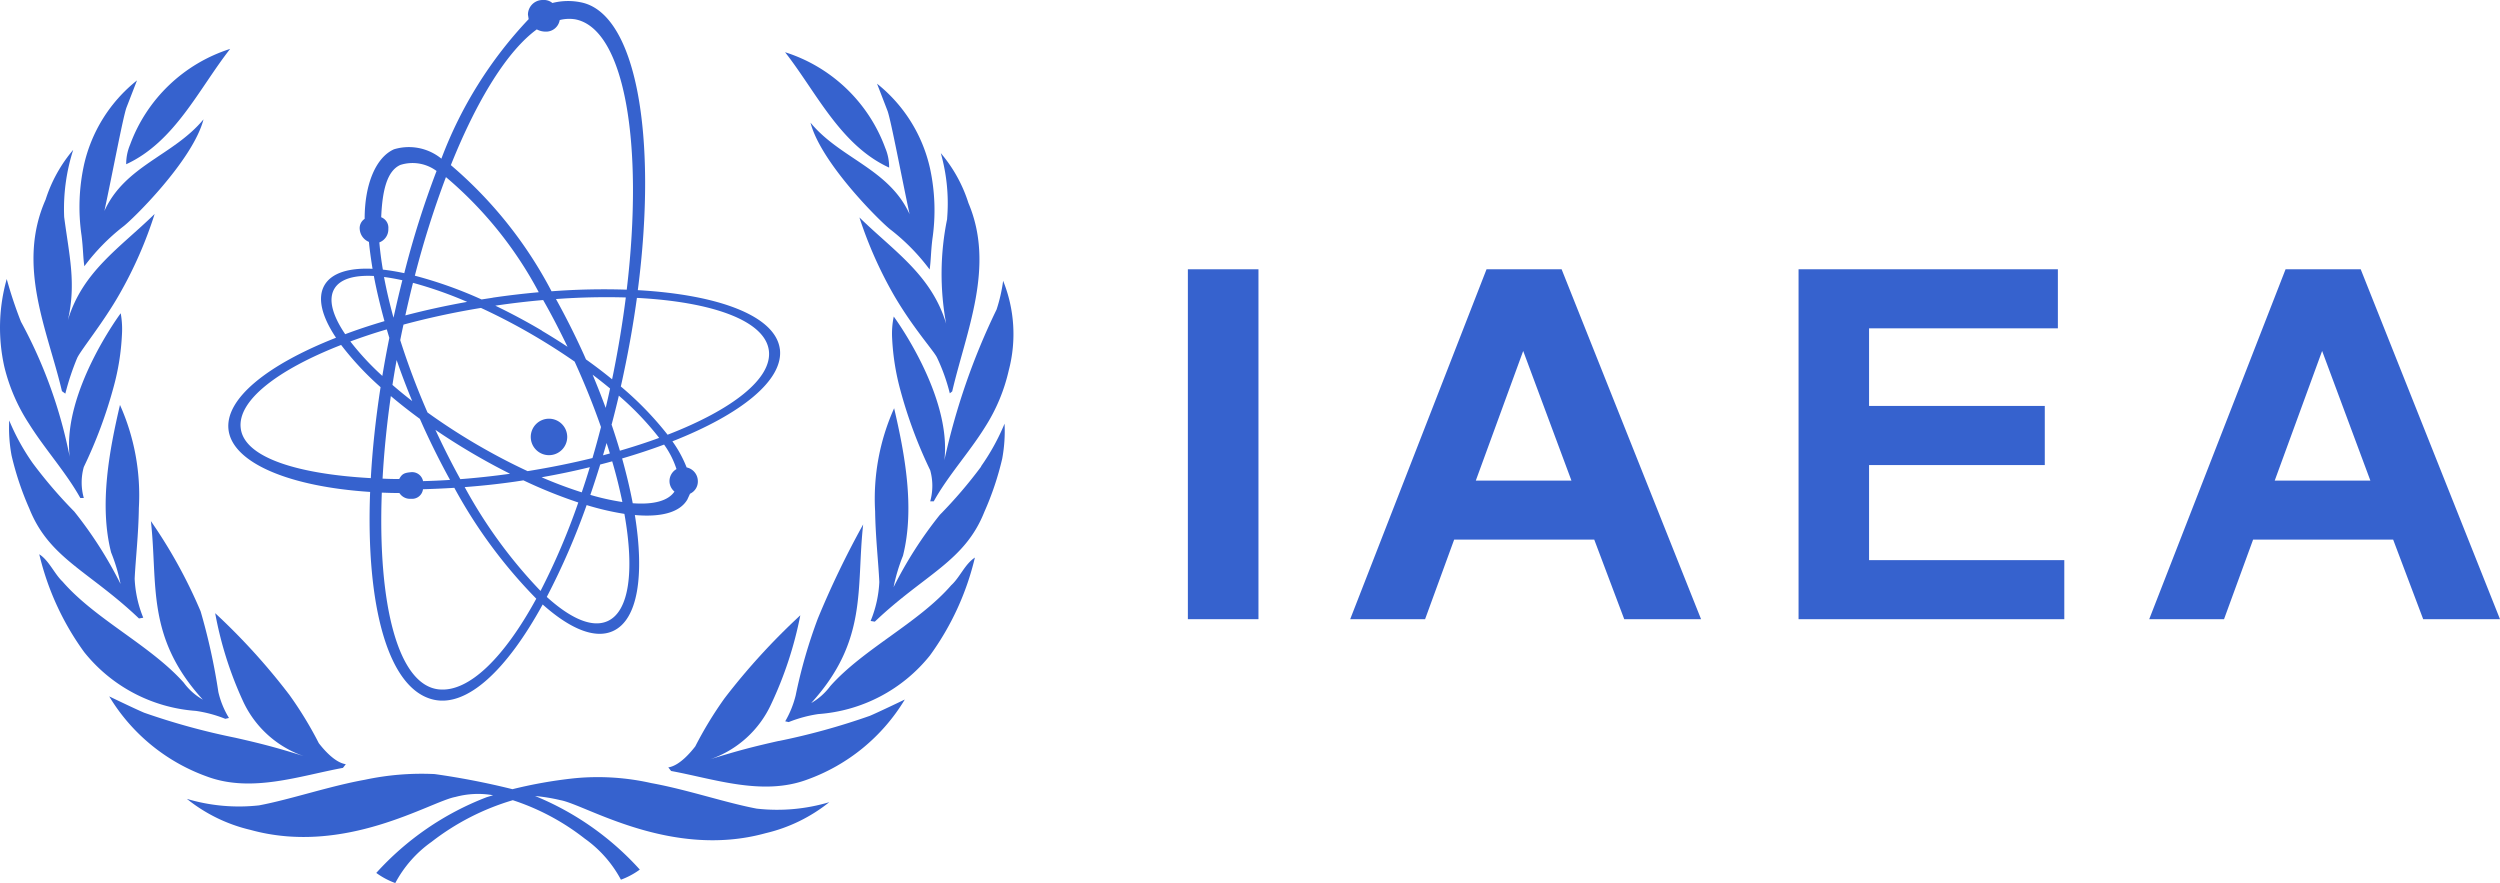 <svg xmlns="http://www.w3.org/2000/svg" xmlns:xlink="http://www.w3.org/1999/xlink" width="119.169" height="42.092" viewBox="0 0 119.169 42.092">
  <defs>
    <clipPath id="clip-path">
      <rect id="Rectangle_2" data-name="Rectangle 2" width="119.169" height="42.092" transform="translate(0 0)" fill="none"/>
    </clipPath>
  </defs>
  <g id="iaea-logo-blue" transform="translate(0 0)">
    <g id="Group_1" data-name="Group 1" clip-path="url(#clip-path)">
      <path id="Path_1" data-name="Path 1" d="M16.349,36.6l.135-.172c-.563-.083-1.129-.8-1.286-1a17.8,17.8,0,0,0-1.4-2.3,30.654,30.654,0,0,0-3.541-3.9,17.539,17.539,0,0,0,1.33,4.2,4.971,4.971,0,0,0,2.889,2.613c-1.348-.422-2.049-.6-3.257-.874a32.827,32.827,0,0,1-4.343-1.192c-.4-.166-1.67-.78-1.67-.78a8.975,8.975,0,0,0,4.662,3.821c2.126.791,4.42-.034,6.479-.413" fill="#3662ce" fill-rule="evenodd"/>
      <path id="Path_2" data-name="Path 2" d="M10.747,34.262l.168-.037a4.175,4.175,0,0,1-.506-1.237,29.246,29.246,0,0,0-.846-3.848,23.844,23.844,0,0,0-2.37-4.3c.338,3.043-.242,5.524,2.477,8.512a2.925,2.925,0,0,1-.911-.811c-1.586-1.779-4.22-3.021-5.774-4.815-.4-.378-.64-1-1.113-1.306a13.036,13.036,0,0,0,2.143,4.667,7.508,7.508,0,0,0,5.323,2.8,6.1,6.1,0,0,1,1.409.381" fill="#3662ce" fill-rule="evenodd"/>
      <path id="Path_3" data-name="Path 3" d="M6.629,29.48l.2-.035a5.525,5.525,0,0,1-.41-1.858c.044-.928.184-2.121.2-3.374a10.548,10.548,0,0,0-.9-4.911c-.506,2.167-1,4.764-.422,7.033a8.35,8.35,0,0,1,.449,1.5A19.455,19.455,0,0,0,3.54,24.384a22.183,22.183,0,0,1-1.98-2.307A10.611,10.611,0,0,1,.439,20.042,7.232,7.232,0,0,0,.551,21.71,14.17,14.17,0,0,0,1.4,24.247c.945,2.373,2.842,2.966,5.223,5.232" fill="#3662ce" fill-rule="evenodd"/>
      <path id="Path_4" data-name="Path 4" d="M3.828,23.738h.167a2.728,2.728,0,0,1,0-1.478,21.962,21.962,0,0,0,1.427-3.838,11.384,11.384,0,0,0,.39-2.453,4.289,4.289,0,0,0-.058-1.037S2.96,18.679,3.322,21.775A22.587,22.587,0,0,0,1,15.337,19.9,19.9,0,0,1,.321,13.3a8.534,8.534,0,0,0-.113,4.188,8.693,8.693,0,0,0,1.179,2.718c.744,1.193,1.772,2.324,2.441,3.532" fill="#3662ce" fill-rule="evenodd"/>
      <path id="Path_5" data-name="Path 5" d="M3.114,18.764a12.1,12.1,0,0,1,.565-1.7c.183-.389,1.246-1.689,2.01-3.033A19.684,19.684,0,0,0,7.371,10.2c-1.654,1.616-3.44,2.739-4.136,5.066.407-1.765.061-3.1-.176-4.918A9.207,9.207,0,0,1,3.49,7.143,6.874,6.874,0,0,0,2.174,9.515c-1.4,3.167.1,6.243.779,9.131Z" fill="#3662ce" fill-rule="evenodd"/>
      <path id="Path_6" data-name="Path 6" d="M4.024,12.688a9.86,9.86,0,0,1,1.831-1.876c.419-.3,3.34-3.163,3.846-5.123-1.417,1.719-3.745,2.2-4.724,4.366.4-1.865.871-4.393,1.047-4.916L6.53,3.833A7.147,7.147,0,0,0,4,7.877a9.424,9.424,0,0,0-.111,3.361c.079.647.067,1.009.132,1.45" fill="#3662ce" fill-rule="evenodd"/>
      <path id="Path_7" data-name="Path 7" d="M6.01,7.831c2.328-1.066,3.476-3.61,4.961-5.5A7.505,7.505,0,0,0,6.2,6.9a2.351,2.351,0,0,0-.185.936" fill="#3662ce" fill-rule="evenodd"/>
      <path id="Path_8" data-name="Path 8" d="M37.118,35.319c-1.206.273-1.908.451-3.257.872a4.971,4.971,0,0,0,2.894-2.617,18.017,18.017,0,0,0,1.394-4.244,31.529,31.529,0,0,0-3.607,3.949,18.161,18.161,0,0,0-1.4,2.3c-.157.2-.723.92-1.286,1l.134.172c2.059.379,4.353,1.2,6.479.413a8.981,8.981,0,0,0,4.662-3.82s-1.274.613-1.67.779a32.607,32.607,0,0,1-4.343,1.2" fill="#3662ce" fill-rule="evenodd"/>
      <path id="Path_9" data-name="Path 9" d="M45.353,27.885c-1.553,1.8-4.187,3.036-5.773,4.817a2.977,2.977,0,0,1-.912.811c2.719-2.99,2.139-5.471,2.477-8.514a43.218,43.218,0,0,0-2.159,4.481,24.192,24.192,0,0,0-1.057,3.664,4.7,4.7,0,0,1-.5,1.239l.166.037a6.26,6.26,0,0,1,1.41-.382,7.5,7.5,0,0,0,5.323-2.794,13.031,13.031,0,0,0,2.143-4.666c-.473.309-.709.928-1.114,1.306" fill="#3662ce" fill-rule="evenodd"/>
      <path id="Path_10" data-name="Path 10" d="M46.773,22.235A21.9,21.9,0,0,1,44.8,24.541a19.354,19.354,0,0,0-2.205,3.446,8.447,8.447,0,0,1,.447-1.494c.574-2.271.085-4.867-.421-7.033a10.532,10.532,0,0,0-.906,4.91c.019,1.253.159,2.448.2,3.376A5.543,5.543,0,0,1,41.5,29.6l.2.033c2.38-2.265,4.277-2.859,5.221-5.231a14.091,14.091,0,0,0,.852-2.537,7.246,7.246,0,0,0,.112-1.67,10.445,10.445,0,0,1-1.121,2.035" fill="#3662ce" fill-rule="evenodd"/>
      <path id="Path_11" data-name="Path 11" d="M47.817,13.385a7.617,7.617,0,0,1-.312,1.368,32.046,32.046,0,0,0-2.489,7.184c.361-3.1-2.413-6.848-2.413-6.848a4.033,4.033,0,0,0-.077,1.04,11.454,11.454,0,0,0,.389,2.454,21.918,21.918,0,0,0,1.426,3.834,2.755,2.755,0,0,1,0,1.48h.169c.668-1.208,1.7-2.34,2.441-3.533a8.5,8.5,0,0,0,1.135-2.713,6.8,6.8,0,0,0-.269-4.266" fill="#3662ce" fill-rule="evenodd"/>
      <path id="Path_12" data-name="Path 12" d="M45.15,10.43a13.041,13.041,0,0,0-.049,5c-.7-2.326-2.482-3.449-4.135-5.066a19.631,19.631,0,0,0,1.665,3.742c.913,1.555,1.864,2.6,2.029,2.928a8.992,8.992,0,0,1,.615,1.715l.114-.091c.675-2.888,2.055-5.956.773-8.982A6.862,6.862,0,0,0,44.846,7.3a8.788,8.788,0,0,1,.3,3.129" fill="#3662ce" fill-rule="evenodd"/>
      <path id="Path_13" data-name="Path 13" d="M43.36,10.214c-.979-2.167-3.307-2.648-4.725-4.367.507,1.96,3.428,4.822,3.847,5.123a9.83,9.83,0,0,1,1.831,1.876c.067-.442.053-.8.132-1.45a9.447,9.447,0,0,0-.111-3.361,7.152,7.152,0,0,0-2.528-4.046L42.312,5.3c.176.525.648,3.052,1.047,4.918" fill="#3662ce" fill-rule="evenodd"/>
      <path id="Path_14" data-name="Path 14" d="M42.383,7.99a2.351,2.351,0,0,0-.185-.936,7.5,7.5,0,0,0-4.776-4.565c1.485,1.891,2.633,4.436,4.961,5.5" fill="#3662ce" fill-rule="evenodd"/>
      <path id="Path_15" data-name="Path 15" d="M36.089,38.549c-1.483-.277-3.339-.913-5.04-1.22a11.551,11.551,0,0,0-3.661-.232,21.8,21.8,0,0,0-2.96.522,36.279,36.279,0,0,0-3.711-.721,12.962,12.962,0,0,0-3.328.272c-1.7.306-3.557.942-5.041,1.22a8.666,8.666,0,0,1-3.441-.31,7.619,7.619,0,0,0,3.036,1.48c4.508,1.248,8.577-1.357,9.772-1.573a4.13,4.13,0,0,1,1.79-.08L23.2,38a13.732,13.732,0,0,0-5.264,3.61,3.671,3.671,0,0,0,.906.483,5.647,5.647,0,0,1,1.727-1.962,11.728,11.728,0,0,1,3.875-1.988,11.187,11.187,0,0,1,3.427,1.83,5.67,5.67,0,0,1,1.727,1.96,3.664,3.664,0,0,0,.9-.482,13.7,13.7,0,0,0-4.994-3.508,8.783,8.783,0,0,1,1.216.2c1.195.216,5.263,2.82,9.771,1.574a7.638,7.638,0,0,0,3.038-1.479,8.673,8.673,0,0,1-3.443.309" fill="#3662ce" fill-rule="evenodd"/>
      <path id="Path_16" data-name="Path 16" d="M37.175,16.649c-.2-1.585-2.9-2.6-6.772-2.818.959-7.4-.095-13.2-2.709-13.719a3.031,3.031,0,0,0-1.363.031A.636.636,0,0,0,25.872,0,.7.7,0,0,0,25.166.7V.7L25.2.912A19.807,19.807,0,0,0,21.04,7.563a2.456,2.456,0,0,0-2.258-.447c-.849.377-1.4,1.631-1.4,3.316a.532.532,0,0,0-.233.513.71.71,0,0,0,.437.586c.039.407.1.836.172,1.282-1.125-.052-1.942.193-2.285.772-.362.611-.134,1.5.544,2.514-3.271,1.286-5.308,2.916-5.123,4.395.2,1.574,2.9,2.706,6.749,2.955-.209,5.456.861,9.4,3.016,9.9,1.606.374,3.5-1.413,5.209-4.535,1.294,1.155,2.477,1.655,3.339,1.272,1.2-.531,1.52-2.65,1.055-5.536,1.236.111,2.136-.116,2.5-.735l.129-.28a.64.64,0,0,0,.373-.619.672.672,0,0,0-.534-.635,5.687,5.687,0,0,0-.678-1.244c3.272-1.286,5.309-2.917,5.123-4.4M25.587,1.4a.875.875,0,0,0,.4.107A.66.66,0,0,0,26.68.956a1.814,1.814,0,0,1,.737-.035c2.347.446,3.291,5.9,2.458,12.887a32.967,32.967,0,0,0-3.584.077,20.168,20.168,0,0,0-4.8-6.014c1.252-3.128,2.7-5.455,4.1-6.472M29.176,18.08q-.585-.479-1.244-.948l-.1-.228c-.421-.93-.868-1.815-1.33-2.649a32.725,32.725,0,0,1,3.329-.076c-.151,1.188-.352,2.417-.606,3.672l-.048.229M22.15,23.219c.793-.06,1.607-.145,2.438-.266.121-.019.241-.036.362-.056a23.02,23.02,0,0,0,2.616,1.055,32.1,32.1,0,0,1-1.8,4.217,23.037,23.037,0,0,1-3.615-4.95M27.4,17.256c.481,1.056.9,2.1,1.248,3.1q-.193.754-.406,1.478c-.979.241-2.015.451-3.092.624-.832-.386-1.694-.839-2.564-1.353-.787-.466-1.526-.952-2.208-1.444a35.341,35.341,0,0,1-1.3-3.448l.056-.279c.032-.155.064-.308.1-.461a37.549,37.549,0,0,1,3.692-.795,29.034,29.034,0,0,1,2.643,1.389c.642.381,1.253.774,1.826,1.173l.007.013m-1.565-1.49c-.751-.445-1.5-.843-2.229-1.193h.006q1.162-.172,2.277-.268c.4.7.788,1.45,1.161,2.229q-.591-.391-1.225-.767m-2.345-1.571-.527.081a20.015,20.015,0,0,0-3.18-1.132,44.865,44.865,0,0,1,1.482-4.7,18.594,18.594,0,0,1,4.424,5.488c-.716.065-1.452.15-2.2.26m-1.212.2c-1.027.183-2.013.4-2.948.645q.174-.789.365-1.553a19.2,19.2,0,0,1,2.583.908m-3.511.755c-.187-.678-.337-1.328-.453-1.941.274.034.566.087.874.154q-.22.872-.421,1.787m-.2.964q-.186.917-.333,1.81A12.836,12.836,0,0,1,16.7,16.276c.547-.2,1.128-.4,1.738-.575.04.136.08.272.122.409m.345,1.048q.332.963.745,1.961c-.333-.257-.646-.514-.943-.771.061-.393.127-.791.2-1.191m1.108,2.81.151.34c.409.9.84,1.758,1.286,2.569-.437.028-.867.048-1.286.058a.532.532,0,0,0-.59-.424c-.3.028-.419.08-.546.324-.267,0-.531-.006-.794-.019.069-1.249.2-2.57.394-3.936q.644.546,1.385,1.088m.735.52q.807.552,1.7,1.08c.627.37,1.251.71,1.863,1.016q-1.215.169-2.37.257c-.41-.743-.809-1.532-1.189-2.353m5.057,2.265c.794-.141,1.565-.3,2.305-.483-.124.41-.253.812-.385,1.2q-.978-.312-1.92-.721m2.8-.606c.193-.049.384-.1.571-.152.2.675.357,1.324.485,1.94a11.409,11.409,0,0,1-1.527-.34q.243-.707.471-1.449m.133-.439c.057-.195.114-.389.171-.586.053.168.107.334.156.5l-.326.088m.414-1.48q.178-.674.34-1.364a14.021,14.021,0,0,1,1.922,2.013c-.587.215-1.213.419-1.872.611q-.182-.616-.4-1.256m-.277-.785q-.288-.781-.624-1.583.435.33.833.659c-.066.312-.137.621-.209.924m-10.79-7.888a.665.665,0,0,0,.429-.648.533.533,0,0,0-.34-.551c.052-1.244.266-2.206.913-2.494a1.92,1.92,0,0,1,1.726.288,43.486,43.486,0,0,0-1.539,4.871c-.358-.076-.7-.133-1.021-.169-.077-.454-.133-.889-.168-1.3m-2.143,2.212c.276-.466.945-.658,1.882-.609.128.683.3,1.4.506,2.153-.656.194-1.284.4-1.872.622-.606-.894-.818-1.658-.515-2.167m-4.464,6.652c-.166-1.312,1.745-2.784,4.785-3.972a14.153,14.153,0,0,0,1.88,2.012c-.234,1.513-.389,2.967-.465,4.336-3.5-.193-6.026-.982-6.2-2.37M20.94,32.864C18.969,32.683,18,28.807,18.2,23.482c.276.011.554.019.84.02a.6.6,0,0,0,.556.274.524.524,0,0,0,.567-.455c.487-.015.985-.036,1.494-.068a23.606,23.606,0,0,0,3.906,5.285c-1.537,2.818-3.211,4.456-4.622,4.325m8.014-3.253c-.734.326-1.755-.125-2.891-1.156a33.986,33.986,0,0,0,1.9-4.378,13.055,13.055,0,0,0,1.8.419c.48,2.691.241,4.648-.808,5.115m3.289-7.249a.663.663,0,0,0-.332.572.656.656,0,0,0,.237.5c-.31.453-1.016.627-1.989.556-.128-.678-.3-1.393-.506-2.135.7-.206,1.373-.427,2-.662a4.215,4.215,0,0,1,.59,1.164m-.422-1.633a15.5,15.5,0,0,0-2.23-2.3q.071-.309.136-.623c.262-1.229.471-2.434.631-3.6,3.611.188,6.11,1.089,6.29,2.512.168,1.336-1.75,2.82-4.826,4.01" fill="#3662ce" fill-rule="evenodd"/>
      <path id="Path_17" data-name="Path 17" d="M25.3,20.828a.869.869,0,1,0,.87-.869.869.869,0,0,0-.87.869Z" fill="#3662ce" fill-rule="evenodd"/>
      <rect id="Rectangle_1" data-name="Rectangle 1" width="3.365" height="16.679" transform="translate(56.623 12.836)" fill="#3662ce"/>
      <path id="Path_18" data-name="Path 18" d="M81.086,29.516H77.424l-1.43-3.794H69.316L67.93,29.516H64.36l6.5-16.681h3.578Zm-6.179-6.607-2.3-6.18-2.259,6.18Z" fill="#3662ce"/>
      <path id="Path_19" data-name="Path 19" d="M85.733,29.516V12.836H98.094v2.815h-9v3.7H97.47v2.817H89.094V26.7H98.4v2.815Z" fill="#3662ce"/>
      <path id="Path_20" data-name="Path 20" d="M119.169,29.516h-3.661l-1.432-3.794H107.4l-1.386,3.794h-3.566l6.5-16.681h3.581Zm-6.179-6.607-2.3-6.18-2.26,6.18Z" fill="#3662ce"/>
    </g>
  </g>
</svg>
